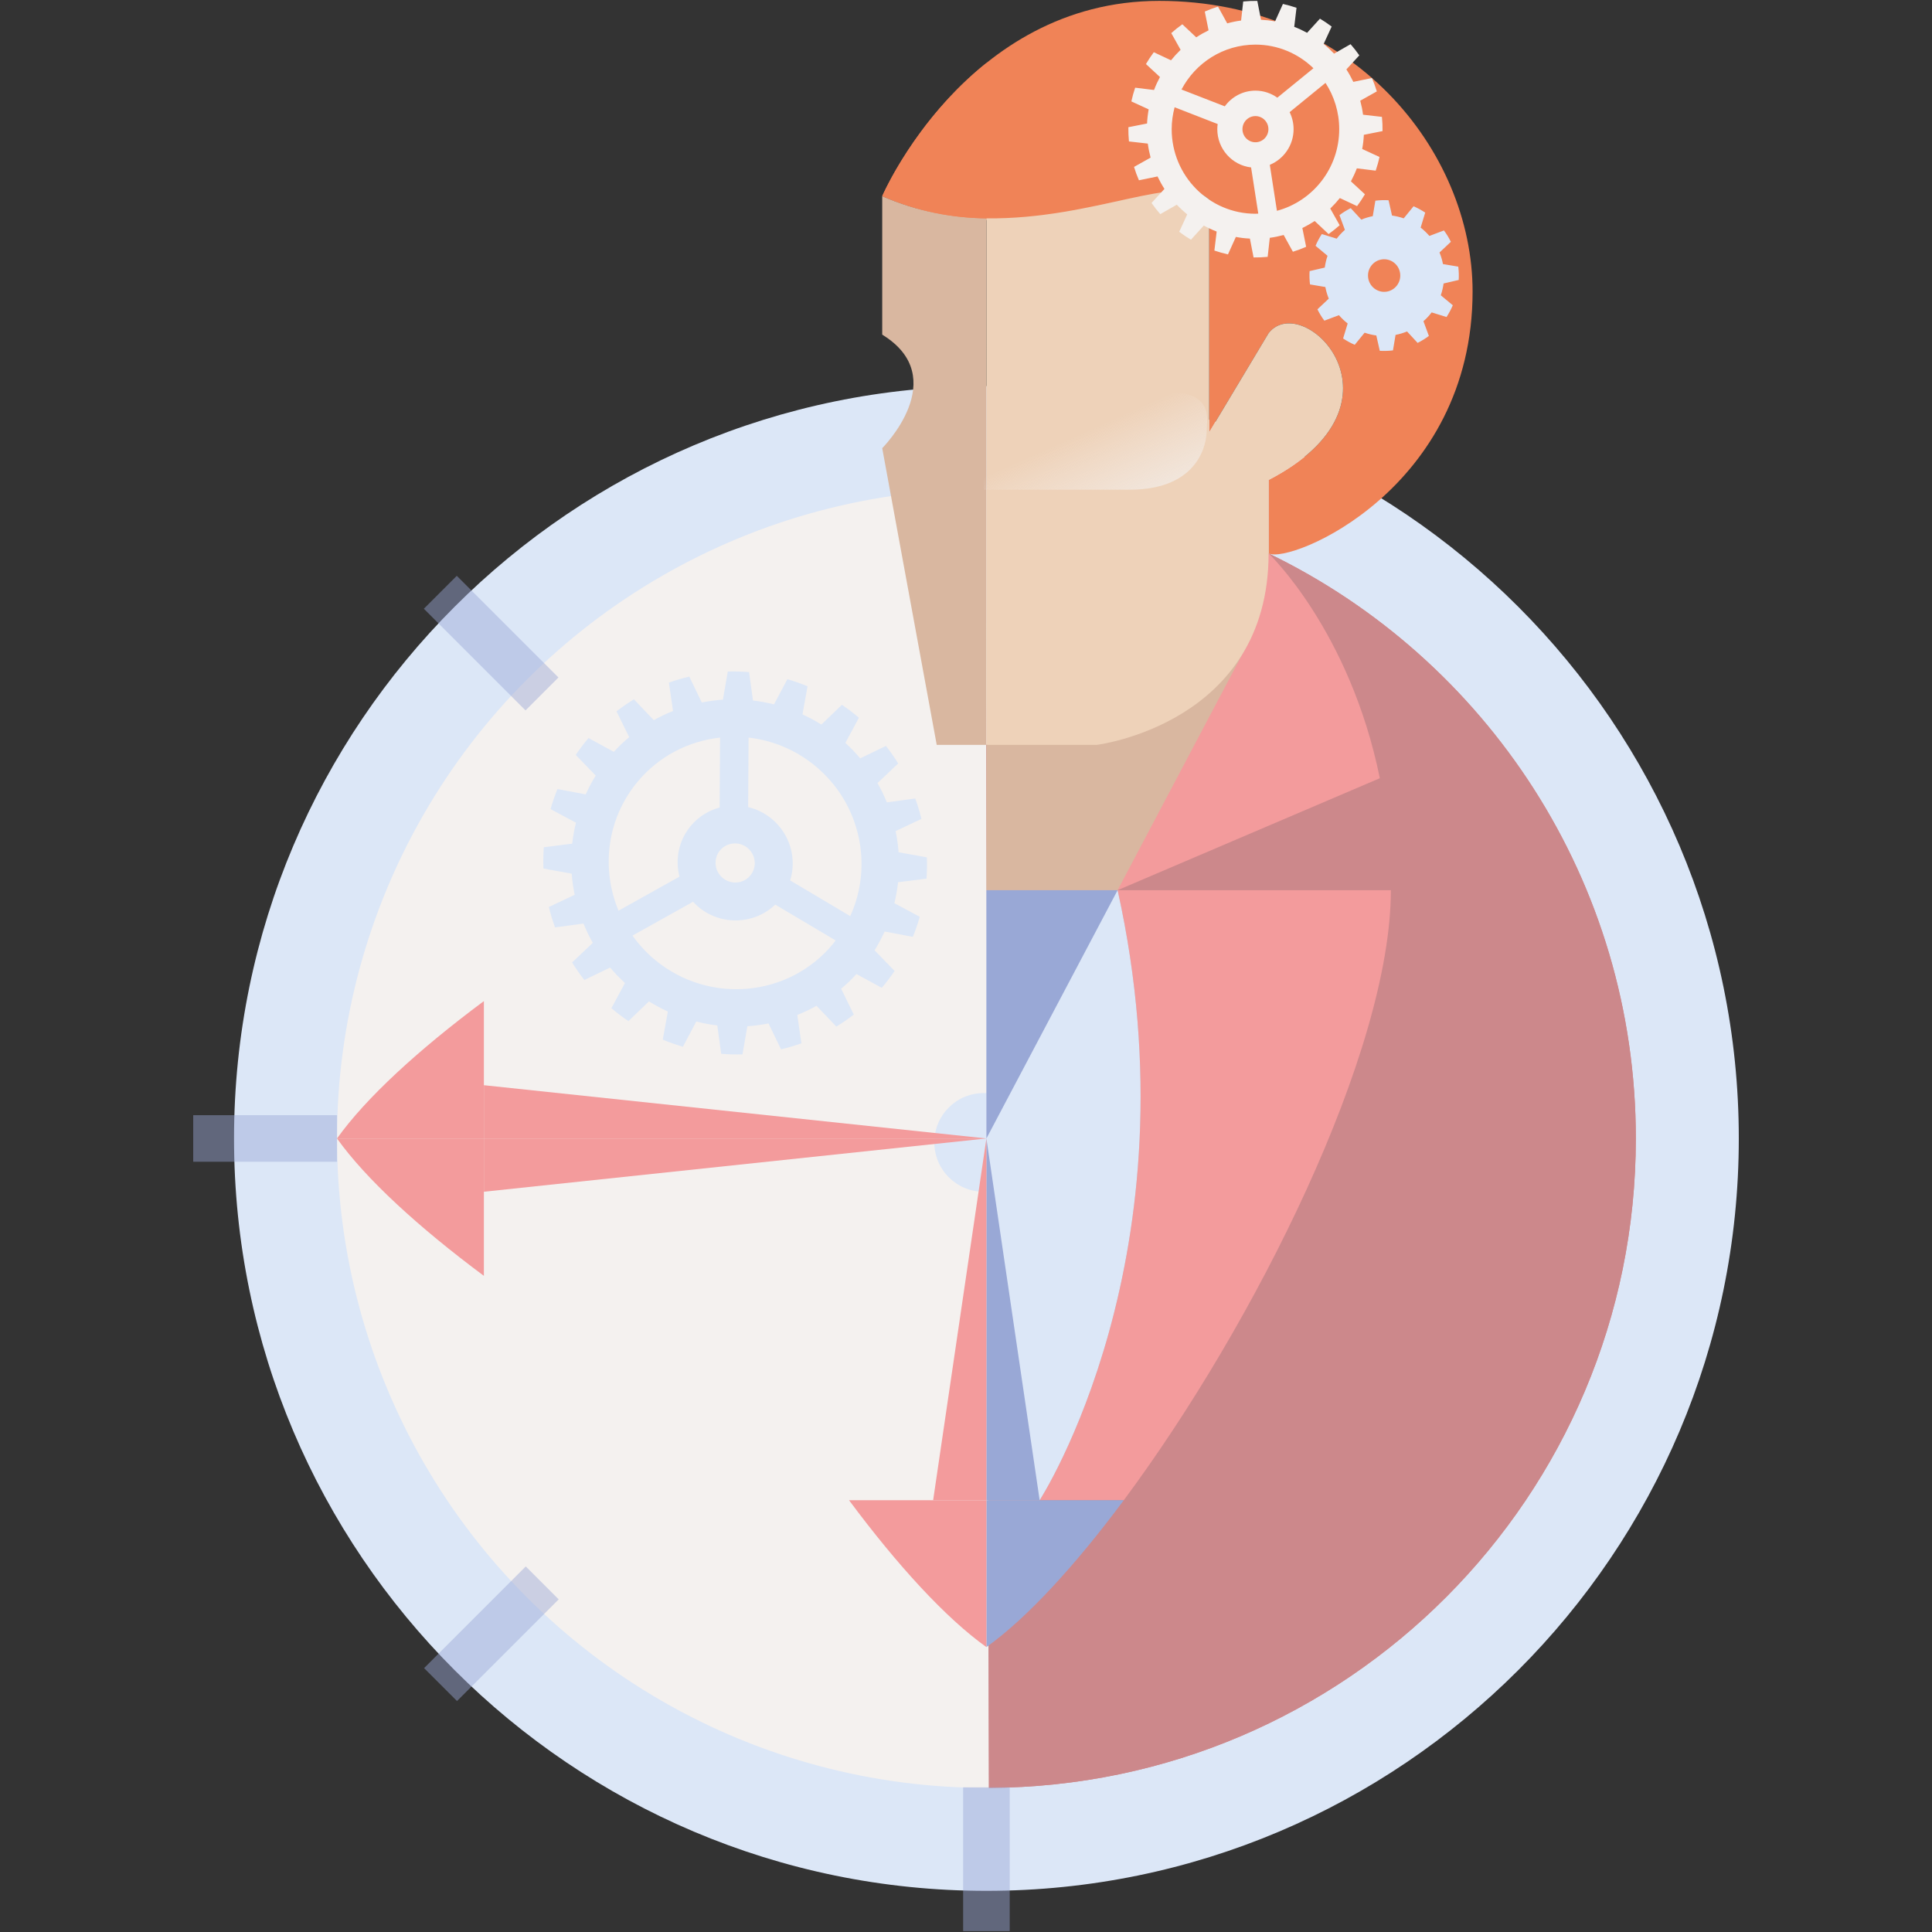 <?xml version="1.0" encoding="utf-8"?>
<!-- Generator: Adobe Illustrator 15.0.0, SVG Export Plug-In . SVG Version: 6.00 Build 0)  -->
<!DOCTYPE svg PUBLIC "-//W3C//DTD SVG 1.1//EN" "http://www.w3.org/Graphics/SVG/1.1/DTD/svg11.dtd">
<svg version="1.1" id="Layer_1" xmlns="http://www.w3.org/2000/svg" xmlns:xlink="http://www.w3.org/1999/xlink" x="0px" y="0px"
	 width="96px" height="96px" viewBox="0 0 96 96" enable-background="new 0 0 96 96" xml:space="preserve">
<rect x="0" y="0" width="96" height="96" fill="#333333" stroke="none"/>
<g>
	<g>
		<path fill-rule="evenodd" clip-rule="evenodd" fill="#DCE7F7" d="M49.015,93.955c-20.614,0-37.386-16.771-37.386-37.385
			c0-20.615,16.771-37.386,37.386-37.386S86.4,35.955,86.4,56.57C86.4,77.185,69.629,93.955,49.015,93.955z"/>
		<circle fill-rule="evenodd" clip-rule="evenodd" fill="#F4F1EF" cx="49.015" cy="56.57" r="32.269"/>
		<path fill-rule="evenodd" clip-rule="evenodd" fill="#CC888B" d="M81.284,56.57c0,17.781-14.381,32.2-32.145,32.269l-0.126-51.827
			l14.022-9.513C73.836,32.716,81.284,43.773,81.284,56.57z"/>
		<path fill-rule="evenodd" clip-rule="evenodd" fill="#CC888B" d="M81.284,56.57c0,17.781-14.381,32.2-32.145,32.269l-0.126-51.827
			l14.022-9.513C73.836,32.716,81.284,43.773,81.284,56.57z"/>
		<path fill-rule="evenodd" clip-rule="evenodd" fill="#F39B9C" d="M68.563,38.669l-13.029,5.564
			c-4.023-18.127,7.503-16.734,7.503-16.734S67.066,31.317,68.563,38.669z"/>
		<path fill-rule="evenodd" clip-rule="evenodd" fill="#F39B9C" d="M55.84,74.545c6.531-8.784,13.271-22.3,13.271-30.312H55.533
			c4.023,18.129-3.873,30.313-3.873,30.313L55.84,74.545z"/>
		<path fill-rule="evenodd" clip-rule="evenodd" fill="#F08357" d="M73.172,14.485c0,9.816-9.059,13.559-10.136,13.013V23.85
			c7.39-3.836,1.712-9.478,0-7.295l-2.952,4.926V9.914c-1.918-1.805-8.462,3.217-16.247-0.167c0,0,4.174-9.703,13.764-9.703
			C67.192,0.043,73.172,7.49,73.172,14.485z"/>
		<polygon fill-rule="evenodd" clip-rule="evenodd" fill="#D9B7A0" points="49.014,44.234 49.014,37.012 62.22,31.582 
			55.533,44.234 		"/>
		<path fill-rule="evenodd" clip-rule="evenodd" fill="#D9B7A0" d="M49.014,10.85v26.162h-2.469l-2.708-14.742
			c0,0,3.497-3.498,0-5.642V9.747C45.642,10.532,47.384,10.832,49.014,10.85z"/>
		<circle fill-rule="evenodd" clip-rule="evenodd" fill="#DCE7F7" cx="48.877" cy="56.765" r="2.451"/>
		<path fill-rule="evenodd" clip-rule="evenodd" fill="#EED2B9" d="M63.036,23.85v3.649c0,8.466-8.537,9.513-8.537,9.513h-5.485
			l0.002-26.162c5.396,0.063,9.595-2.322,11.068-0.936V21.48l2.952-4.926C64.748,14.373,70.426,20.014,63.036,23.85z"/>
		<path fill-rule="evenodd" clip-rule="evenodd" fill="#DCE7F7" d="M51.66,74.546h-2.646V44.233h6.52
			C59.557,62.362,51.66,74.546,51.66,74.546z"/>
		<path fill-rule="evenodd" clip-rule="evenodd" fill="#F08357" d="M49.016,3.128v7.722c-1.631-0.018-3.371-0.318-5.178-1.104
			C43.837,9.747,45.462,5.967,49.016,3.128z"/>
		<polygon fill-rule="evenodd" clip-rule="evenodd" fill="#99A8D6" points="49.014,56.57 49.014,44.234 55.533,44.234 		"/>
		<g>
			<path fill-rule="evenodd" clip-rule="evenodd" fill="#99A8D6" d="M55.84,74.545c-2.422,3.257-4.815,5.863-6.826,7.298v-7.297
				h2.646L55.84,74.545z"/>
			<polygon fill-rule="evenodd" clip-rule="evenodd" fill="#99A8D6" points="49.014,56.57 51.66,74.546 49.014,74.546 			"/>
			<path fill-rule="evenodd" clip-rule="evenodd" fill="#F39B9C" d="M42.188,74.545c2.422,3.257,4.815,5.863,6.826,7.298v-7.297
				h-2.647L42.188,74.545z"/>
			<polygon fill-rule="evenodd" clip-rule="evenodd" fill="#F39B9C" points="49.014,56.57 46.367,74.546 49.014,74.546 			"/>
		</g>
		<g>
			<path fill-rule="evenodd" clip-rule="evenodd" fill="#F39B9C" d="M24.044,63.396c-3.257-2.422-5.864-4.815-7.298-6.825h7.298
				v2.646L24.044,63.396z"/>
			<polygon fill-rule="evenodd" clip-rule="evenodd" fill="#F39B9C" points="49.014,56.57 24.044,59.217 24.044,56.57 			"/>
			<path fill-rule="evenodd" clip-rule="evenodd" fill="#F39B9C" d="M24.044,49.744c-3.257,2.422-5.864,4.815-7.298,6.826h7.298
				v-2.647L24.044,49.744z"/>
			<polygon fill-rule="evenodd" clip-rule="evenodd" fill="#F39B9C" points="49.014,56.57 24.044,53.923 24.044,56.57 			"/>
		</g>
		<g>
			<path fill-rule="evenodd" clip-rule="evenodd" fill="#DCE7F7" d="M72.482,13.912c0.013-0.218,0.006-0.44-0.021-0.662
				l-0.761-0.129c-0.019-0.097-0.042-0.195-0.071-0.293c-0.029-0.096-0.063-0.191-0.1-0.282l0.564-0.531
				c-0.099-0.201-0.214-0.39-0.344-0.564l-0.725,0.272c-0.131-0.154-0.276-0.291-0.433-0.413l0.227-0.746
				c-0.184-0.122-0.377-0.227-0.578-0.316L69.75,10.85c-0.188-0.065-0.382-0.112-0.581-0.139l-0.172-0.76
				c-0.217-0.014-0.437-0.006-0.656,0.021l-0.129,0.769c-0.096,0.018-0.193,0.042-0.289,0.072c-0.098,0.028-0.191,0.062-0.281,0.1
				l-0.526-0.571c-0.198,0.102-0.386,0.216-0.559,0.348l0.27,0.732c-0.151,0.133-0.288,0.28-0.408,0.437l-0.739-0.228
				c-0.12,0.185-0.225,0.38-0.311,0.583l0.596,0.497c-0.065,0.189-0.111,0.385-0.138,0.585l-0.754,0.175
				c-0.013,0.218-0.007,0.44,0.021,0.662l0.762,0.129c0.019,0.097,0.041,0.195,0.07,0.293s0.063,0.191,0.1,0.285l-0.564,0.53
				c0.099,0.2,0.214,0.389,0.344,0.564l0.725-0.273c0.132,0.153,0.277,0.291,0.434,0.413l-0.227,0.745
				c0.183,0.121,0.376,0.227,0.578,0.314l0.492-0.602c0.188,0.066,0.381,0.112,0.58,0.139l0.173,0.762
				c0.216,0.012,0.436,0.006,0.655-0.021l0.129-0.77c0.096-0.018,0.193-0.042,0.289-0.071c0.097-0.03,0.191-0.063,0.281-0.101
				l0.526,0.57c0.197-0.1,0.386-0.216,0.559-0.347l-0.27-0.731c0.151-0.132,0.287-0.279,0.408-0.438l0.739,0.23
				c0.12-0.186,0.225-0.382,0.312-0.584l-0.597-0.497c0.065-0.19,0.111-0.385,0.139-0.586L72.482,13.912L72.482,13.912z
				 M68.88,14.495L68.88,14.495c-0.439,0.056-0.842-0.257-0.898-0.701c-0.057-0.442,0.254-0.849,0.693-0.905
				c0.439-0.057,0.842,0.256,0.897,0.7C69.629,14.032,69.318,14.438,68.88,14.495z"/>
			<path fill-rule="evenodd" clip-rule="evenodd" fill="#F4F1EF" d="M57.025,5.783c-0.015,0.119-0.023,0.237-0.028,0.354
				l-0.929,0.184c-0.004,0.238,0.007,0.474,0.029,0.707l0.937,0.107c0.031,0.237,0.078,0.468,0.139,0.697l-0.824,0.462
				c0.069,0.227,0.15,0.448,0.244,0.664l0.924-0.19c0.103,0.215,0.216,0.421,0.344,0.619l-0.641,0.698
				c0.134,0.193,0.278,0.379,0.434,0.555l0.821-0.469c0.161,0.171,0.334,0.332,0.517,0.481l-0.397,0.865
				c0.186,0.142,0.381,0.273,0.583,0.394l0.637-0.703c0.206,0.113,0.419,0.213,0.64,0.297l-0.113,0.945
				c0.22,0.075,0.444,0.139,0.675,0.191l0.392-0.868c0.114,0.021,0.229,0.04,0.347,0.054c0.118,0.014,0.234,0.022,0.351,0.028
				l0.182,0.937c0.236,0.003,0.47-0.007,0.7-0.029l0.106-0.946c0.234-0.031,0.465-0.08,0.69-0.14l0.458,0.832
				c0.225-0.069,0.444-0.152,0.658-0.246l-0.188-0.933c0.212-0.103,0.416-0.219,0.613-0.348l0.69,0.649
				c0.191-0.137,0.374-0.283,0.551-0.439L66.1,10.362c0.169-0.163,0.328-0.337,0.476-0.521l0.856,0.4
				c0.14-0.188,0.271-0.383,0.39-0.587l-0.696-0.643c0.111-0.209,0.21-0.423,0.295-0.646l0.936,0.115
				c0.075-0.222,0.14-0.448,0.189-0.681l-0.859-0.396c0.021-0.115,0.039-0.231,0.053-0.35c0.015-0.119,0.022-0.237,0.028-0.354
				l0.929-0.185c0.004-0.238-0.007-0.473-0.029-0.707L67.729,5.7c-0.03-0.236-0.078-0.469-0.139-0.696l0.824-0.463
				c-0.069-0.226-0.151-0.448-0.243-0.664l-0.925,0.191c-0.102-0.213-0.217-0.421-0.345-0.619l0.643-0.698
				c-0.135-0.193-0.279-0.377-0.435-0.555l-0.82,0.469c-0.162-0.171-0.335-0.332-0.518-0.481L66.17,1.32
				c-0.187-0.142-0.381-0.273-0.582-0.393l-0.639,0.703c-0.205-0.112-0.417-0.211-0.639-0.297l0.113-0.946
				c-0.219-0.075-0.443-0.139-0.675-0.191l-0.391,0.869c-0.115-0.021-0.23-0.041-0.348-0.055c-0.118-0.013-0.234-0.021-0.351-0.028
				l-0.183-0.937c-0.235-0.003-0.469,0.007-0.7,0.029l-0.105,0.946c-0.235,0.031-0.466,0.079-0.69,0.141l-0.459-0.833
				c-0.225,0.07-0.444,0.151-0.656,0.246l0.188,0.934c-0.212,0.103-0.416,0.217-0.613,0.347l-0.69-0.649
				c-0.191,0.136-0.375,0.283-0.55,0.439l0.464,0.83c-0.169,0.164-0.328,0.337-0.477,0.521l-0.855-0.401
				c-0.14,0.188-0.271,0.384-0.39,0.588l0.696,0.644c-0.111,0.208-0.21,0.422-0.295,0.645l-0.937-0.115
				c-0.074,0.222-0.139,0.449-0.189,0.682l0.86,0.395C57.058,5.548,57.038,5.664,57.025,5.783L57.025,5.783z M58.22,6.418
				L58.22,6.418c0-0.377,0.054-0.741,0.146-1.088l2.14,0.833c-0.011,0.083-0.019,0.168-0.019,0.256c0,0.98,0.735,1.792,1.679,1.9
				l0.357,2.295c-0.047,0.001-0.093,0.007-0.141,0.007C60.084,10.62,58.22,8.739,58.22,6.418L58.22,6.418z M62.382,7.069
				L62.382,7.069c-0.356,0-0.645-0.291-0.645-0.65c0-0.36,0.288-0.651,0.645-0.651s0.645,0.292,0.645,0.651
				C63.026,6.778,62.738,7.069,62.382,7.069L62.382,7.069z M63.45,10.475L63.45,10.475l-0.354-2.285
				c0.692-0.285,1.182-0.972,1.182-1.771c0-0.304-0.072-0.591-0.197-0.846l1.782-1.454c0.431,0.661,0.682,1.45,0.682,2.3
				C66.544,8.365,65.23,9.998,63.45,10.475L63.45,10.475z M62.382,2.217L62.382,2.217c1.119,0,2.134,0.448,2.882,1.174L63.47,4.853
				c-0.309-0.219-0.683-0.349-1.088-0.349c-0.625,0-1.179,0.308-1.523,0.78l-2.151-0.836C59.406,3.121,60.789,2.217,62.382,2.217z"
				/>
			<path fill-rule="evenodd" clip-rule="evenodd" fill="#DCE7F7" d="M30.672,48.474c0.125,0.13,0.252,0.253,0.382,0.371
				l-0.674,1.251c0.272,0.232,0.555,0.445,0.846,0.643l1.02-0.981c0.305,0.19,0.617,0.356,0.939,0.505l-0.253,1.397
				c0.329,0.136,0.663,0.253,1.001,0.353l0.664-1.254c0.346,0.087,0.694,0.153,1.045,0.195l0.194,1.409
				c0.353,0.029,0.706,0.039,1.058,0.028l0.242-1.398c0.352-0.022,0.703-0.071,1.051-0.139l0.622,1.286
				c0.342-0.079,0.68-0.18,1.013-0.298l-0.205-1.409c0.327-0.131,0.646-0.281,0.955-0.456l0.986,1.035
				c0.297-0.184,0.586-0.381,0.867-0.599l-0.63-1.283c0.134-0.114,0.267-0.229,0.395-0.351c0.128-0.123,0.25-0.251,0.368-0.379
				l1.257,0.685c0.231-0.27,0.441-0.549,0.637-0.838l-0.994-1.028c0.188-0.301,0.353-0.614,0.499-0.932l1.401,0.264
				c0.135-0.326,0.248-0.659,0.344-0.997l-1.261-0.674c0.084-0.343,0.145-0.691,0.184-1.042l1.413-0.179
				c0.024-0.352,0.03-0.704,0.018-1.057l-1.405-0.255c-0.026-0.352-0.076-0.703-0.148-1.05l1.283-0.607
				c-0.083-0.342-0.185-0.68-0.308-1.013l-1.41,0.191c-0.135-0.328-0.289-0.647-0.466-0.958l1.029-0.974
				c-0.186-0.3-0.387-0.59-0.608-0.872l-1.28,0.618c-0.114-0.134-0.231-0.267-0.355-0.396c-0.123-0.13-0.252-0.252-0.382-0.372
				l0.674-1.25c-0.272-0.233-0.555-0.445-0.845-0.643l-1.021,0.982c-0.303-0.19-0.618-0.358-0.939-0.505l0.252-1.397
				c-0.328-0.136-0.664-0.253-1.001-0.353L38.46,35c-0.344-0.085-0.694-0.151-1.045-0.193l-0.194-1.411
				c-0.352-0.028-0.704-0.038-1.058-0.028l-0.242,1.399c-0.353,0.023-0.704,0.07-1.05,0.139L34.25,33.62
				c-0.342,0.081-0.68,0.18-1.012,0.298l0.204,1.411c-0.326,0.131-0.645,0.281-0.956,0.455l-0.986-1.036
				c-0.296,0.183-0.585,0.381-0.866,0.598l0.631,1.283c-0.135,0.113-0.267,0.228-0.396,0.351c-0.128,0.123-0.249,0.251-0.368,0.379
				l-1.258-0.686c-0.23,0.271-0.441,0.55-0.635,0.839l0.994,1.027c-0.189,0.301-0.354,0.613-0.498,0.933L27.7,39.208
				c-0.134,0.327-0.249,0.659-0.343,0.996l1.261,0.675c-0.084,0.344-0.147,0.69-0.185,1.042L27.021,42.1
				c-0.025,0.352-0.031,0.705-0.018,1.057l1.404,0.255c0.027,0.353,0.076,0.703,0.148,1.05l-1.283,0.607
				c0.084,0.341,0.186,0.68,0.308,1.013l1.412-0.19c0.134,0.327,0.287,0.647,0.464,0.958l-1.029,0.974
				c0.186,0.298,0.387,0.59,0.608,0.872l1.281-0.619C30.431,48.212,30.547,48.346,30.672,48.474L30.672,48.474z M32.549,47.698
				L32.549,47.698c-0.436-0.361-0.806-0.77-1.12-1.209l3.009-1.681c0.086,0.093,0.177,0.184,0.278,0.267
				c1.136,0.938,2.778,0.862,3.806-0.126l2.999,1.78c-0.043,0.057-0.081,0.115-0.127,0.17
				C39.197,49.558,35.236,49.917,32.549,47.698L32.549,47.698z M37.283,43.502L37.283,43.502c-0.34,0.413-0.954,0.468-1.37,0.125
				c-0.416-0.344-0.478-0.956-0.137-1.369c0.341-0.412,0.954-0.467,1.37-0.124C37.562,42.478,37.624,43.09,37.283,43.502
				L37.283,43.502z M42.248,45.522L42.248,45.522l-2.985-1.774c0.333-1.074,0.006-2.298-0.92-3.063
				c-0.352-0.291-0.753-0.481-1.168-0.581l0.022-3.454c1.176,0.135,2.33,0.598,3.314,1.411
				C42.763,39.923,43.397,43.005,42.248,45.522L42.248,45.522z M31.666,38.863L31.666,38.863c1.071-1.296,2.559-2.042,4.114-2.213
				l-0.022,3.475c-0.548,0.147-1.057,0.457-1.444,0.926c-0.598,0.723-0.771,1.659-0.553,2.51l-3.026,1.691
				C29.866,43.173,30.143,40.707,31.666,38.863z"/>
		</g>
		<g>
			
				<rect x="47.858" y="88.811" opacity="0.45" fill-rule="evenodd" clip-rule="evenodd" fill="#99A8D6" width="2.314" height="7.146"/>
			
				<rect x="9.601" y="55.413" opacity="0.45" fill-rule="evenodd" clip-rule="evenodd" fill="#99A8D6" width="7.146" height="2.313"/>
			
				<rect x="23.243" y="28.382" transform="matrix(-0.707 0.707 -0.707 -0.707 64.248 37.297)" opacity="0.45" fill-rule="evenodd" clip-rule="evenodd" fill="#99A8D6" width="2.314" height="7.146"/>
			
				<rect x="23.243" y="77.612" transform="matrix(0.707 0.707 -0.707 0.707 64.564 6.531)" opacity="0.45" fill-rule="evenodd" clip-rule="evenodd" fill="#99A8D6" width="2.314" height="7.146"/>
		</g>
		<linearGradient id="SVGID_1_" gradientUnits="userSpaceOnUse" x1="56.772" y1="27.649" x2="53.979" y2="21.406">
			<stop  offset="0.123" style="stop-color:#F1F1F2;stop-opacity:0.85"/>
			<stop  offset="0.285" style="stop-color:#F3F3F4;stop-opacity:0.693"/>
			<stop  offset="1" style="stop-color:#F8F8F9;stop-opacity:0"/>
			<stop  offset="1" style="stop-color:#FFFFFF;stop-opacity:0"/>
		</linearGradient>
		<path fill-rule="evenodd" clip-rule="evenodd" fill="url(#SVGID_1_)" d="M59.957,21.426c0,0.551-0.335,2.907-3.836,2.907
			c-3.502,0-7.242,0-7.242,0l-0.036-2.907C61.076,17.536,59.957,20.414,59.957,21.426z"/>
	</g>
</g>
</svg>
